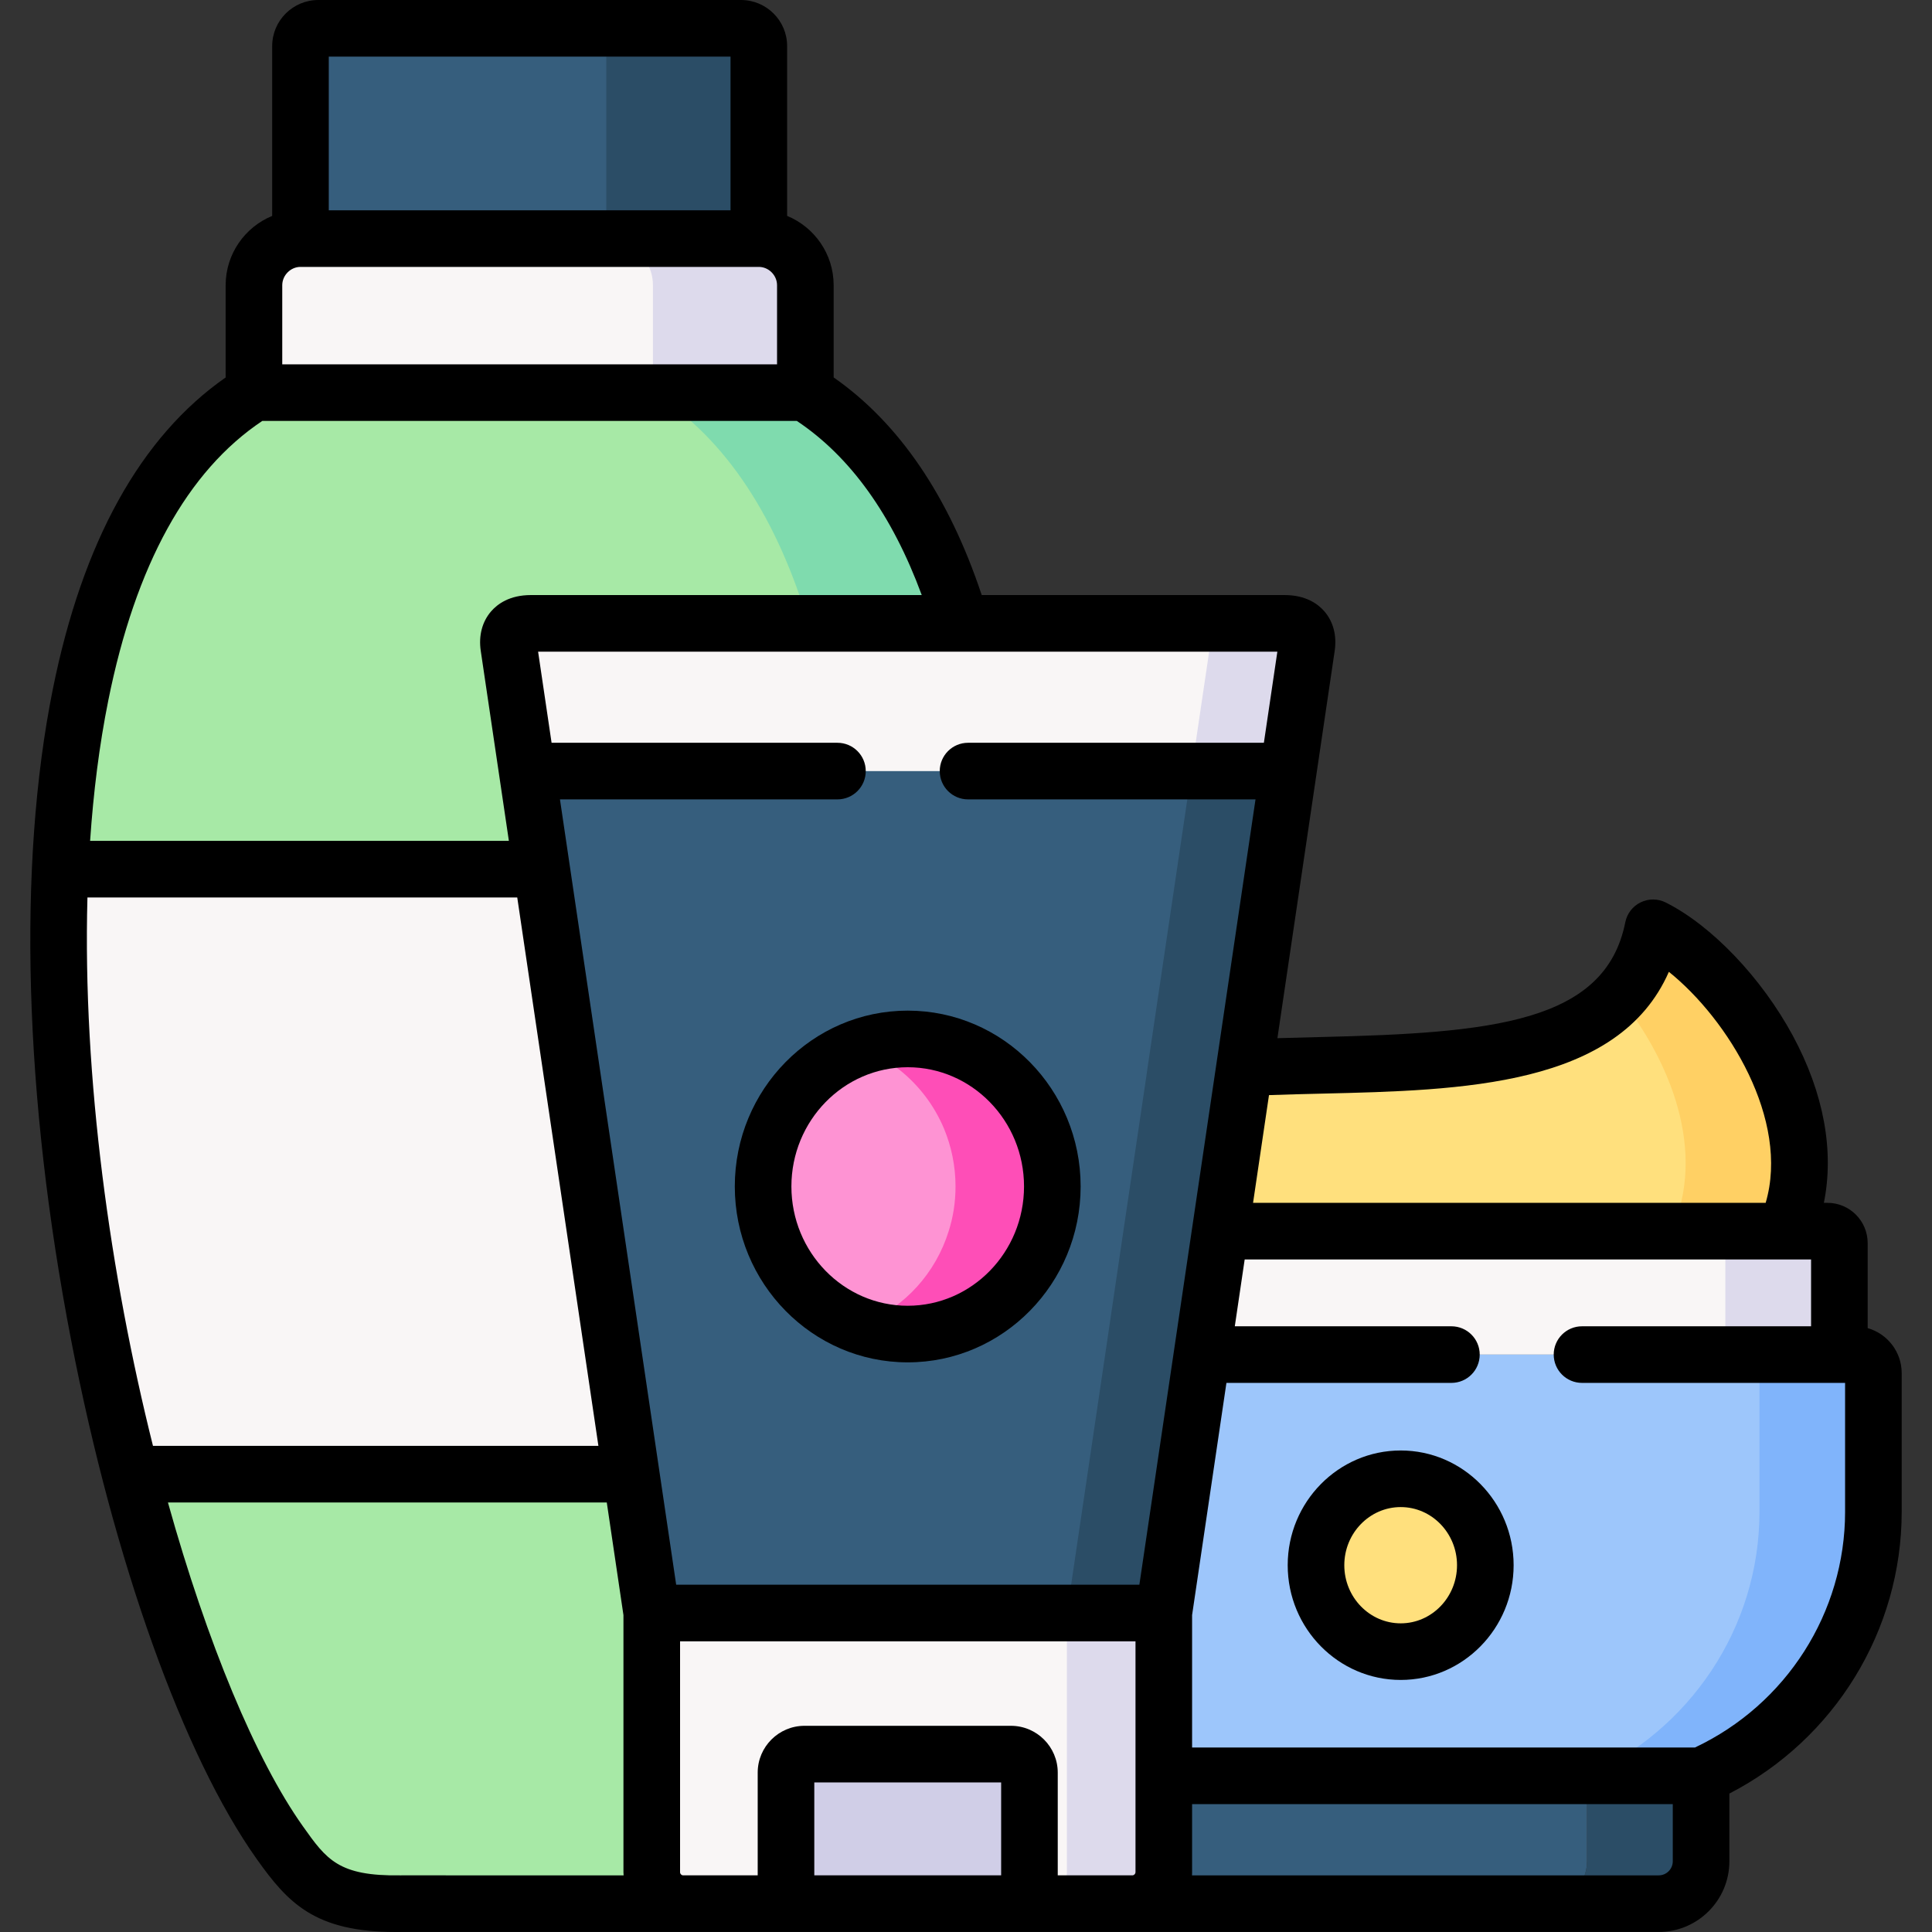 <svg id="Layer_1" enable-background="new 0 0 512 512" height="512" viewBox="0 0 512 512" width="512" xmlns="http://www.w3.org/2000/svg"><rect x="0" y="0" width="512" height="512" fill="#333333" stroke="none"/><g><g><path clip-rule="evenodd" d="m67.299 104.052c-65.254 40.565-59.755 182.614-32.769 286.621l135.469 18.398 84.7-243.873c-8.135-27.129-21.43-48.814-41.273-61.146l-73.22-10.007z" fill="#a7e9a6" fill-rule="evenodd"/></g><g><path clip-rule="evenodd" d="m34.53 390.673c10.828 41.642 25.087 77.19 39.629 97.657 7.143 10.035 12.217 15.875 29.396 16.158h2.806 34.016 33.988 2.806c.907 0 1.786-.028 2.636-.085-3.997-.595 3.487-5.868 3.912-10.007l7.002-66.928-23.443-36.795z" fill="#a7e9a6" fill-rule="evenodd"/></g><g><path clip-rule="evenodd" d="m329.79 282.981-12.784 18.653 6.378 24.634 72.511 10.035 77.216-10.035c14.343-31.494-14.882-70.273-35.037-80.393-8.05 40.451-62.901 34.838-108.284 37.106z" fill="#ffe07d" fill-rule="evenodd"/></g><g><path clip-rule="evenodd" d="m79.63 12.206v51.026l60.747 11.424 60.719-11.424v-51.026c0-2.58-2.126-4.706-4.734-4.706h-111.998c-2.608 0-4.734 2.126-4.734 4.706z" fill="#365e7d" fill-rule="evenodd"/></g><g><path clip-rule="evenodd" d="m79.63 63.231c-6.775 0-12.331 5.556-12.331 12.36v28.461h146.127v-28.461c0-6.803-5.556-12.36-12.331-12.36z" fill="#f9f6f6" fill-rule="evenodd"/></g><g><path clip-rule="evenodd" d="m473.111 326.268h-149.727l-10.545 17.547 5.698 15.166h168.918v-29.538c0-1.758-1.417-3.175-3.146-3.175z" fill="#f9f6f6" fill-rule="evenodd"/></g><g><path clip-rule="evenodd" d="m318.536 358.981-10.12 68.488v43.145h142.386c26.844-11.934 45.667-38.864 45.667-69.99v-36.738c0-2.693-2.183-4.904-4.904-4.904h-4.11-168.919z" fill="#9dc6fb" fill-rule="evenodd"/></g><g><path clip-rule="evenodd" d="m420.585 470.613h-142.386v25.541c0 4.167-3.09 7.625-7.058 8.249.482.057.964.085 1.474.085h136.745c6.18 0 11.225-5.046 11.225-11.226z" fill="#365e7d" fill-rule="evenodd"/></g><g><path clip-rule="evenodd" d="m429.003 264.102c13.606 16.838 23.471 41.132 13.89 62.166h11.197 19.021c14.343-31.494-14.882-70.273-35.037-80.393-1.502 7.568-4.648 13.521-9.071 18.227z" fill="#ffd064" fill-rule="evenodd"/></g><g><path clip-rule="evenodd" d="m457.237 329.442v29.538h4.139 26.079v-29.538c0-1.758-1.417-3.175-3.146-3.175h-11.197-19.022c1.361 0 2.523.879 2.976 2.098.114.34.171.681.171 1.077z" fill="#dddaec" fill-rule="evenodd"/></g><g><path clip-rule="evenodd" d="m466.279 363.885v36.738c0 31.126-18.851 58.056-45.695 69.99h30.218c26.844-11.934 45.667-38.864 45.667-69.99v-36.738c0-2.693-2.183-4.904-4.904-4.904h-4.11-26.079c2.692 0 4.903 2.211 4.903 4.904z" fill="#80b4fb" fill-rule="evenodd"/></g><g><path clip-rule="evenodd" d="m420.585 470.613v22.65c0 6.18-5.046 11.226-11.225 11.226h30.218c6.18 0 11.225-5.046 11.225-11.226v-22.65z" fill="#2b4d66" fill-rule="evenodd"/></g><g><path clip-rule="evenodd" d="m134.821 171.377 4.876 32.968 101.113 37.702 100.603-37.702 4.876-32.968c.482-3.232-.822-6.18-5.868-6.18-66.558 0-133.145 0-199.731 0-5.018 0-6.351 2.948-5.869 6.18z" fill="#f9f6f6" fill-rule="evenodd"/></g><g><path clip-rule="evenodd" d="m172.721 427.468v68.686c0 4.167 3.09 7.654 7.087 8.249.397.057.822.085 1.247.085h119.028c.425 0 .85-.028 1.247-.085 3.997-.624 7.087-4.082 7.087-8.249v-25.541-43.145c-22.252 0-40.252-26.845-62.505-26.845-22.989 0-50.202 26.845-73.191 26.845z" fill="#f9f6f6" fill-rule="evenodd"/></g><g><path clip-rule="evenodd" d="m143.552 230.34 23.726 160.333 5.443 36.795h135.696l10.12-68.488 4.847-32.713 6.406-43.287 11.622-78.636h-78.776-122.94z" fill="#365e7d" fill-rule="evenodd"/></g><g><path clip-rule="evenodd" d="m240.554 275.327c-21.147 0-38.325 17.49-38.325 39.091s17.178 39.12 38.325 39.12c5.102 0 9.95-1.021 14.372-2.835l.198-.085c10.403-4.366 18.539-13.295 21.969-24.35 1.162-3.714 1.786-7.711 1.786-11.849 0-5.443-1.077-10.63-3.061-15.336-2.608-6.208-6.718-11.594-11.906-15.676-6.463-5.075-14.57-8.08-23.358-8.08z" fill="#fe93d3" fill-rule="evenodd"/></g><g><path clip-rule="evenodd" d="m274.457 504.488h25.625c.425 0 .85-.028 1.247-.085 3.997-.624 7.087-4.082 7.087-8.249v-25.541-43.145h-25.682v43.145 25.541c0 4.167-3.061 7.625-7.058 8.249-.397.057-.822.085-1.219.085z" fill="#dddaec" fill-rule="evenodd"/></g><g><path clip-rule="evenodd" d="m320.634 171.377-4.876 32.968h25.654l4.876-32.968c.482-3.232-.822-6.18-5.868-6.18h-25.654c5.018 0 6.35 2.948 5.868 6.18z" fill="#dddaec" fill-rule="evenodd"/></g><g><path clip-rule="evenodd" d="m314.256 214.522-10.148 68.459-.397 2.806-6.01 40.481-4.818 32.713-8.816 59.586-1.333 8.901h25.683l10.119-68.487 4.848-32.713 6.406-43.287 11.622-78.636h-25.654z" fill="#2b4d66" fill-rule="evenodd"/></g><g><path clip-rule="evenodd" d="m253.225 314.418c0 4.139-.624 8.136-1.814 11.849-3.43 11.056-11.537 19.985-21.969 24.35l-.17.085c-.51.198-1.02.397-1.559.595 4.025 1.446 8.334 2.239 12.841 2.239 5.102 0 9.95-1.021 14.372-2.835l.198-.085c10.403-4.366 18.539-13.295 21.969-24.35 1.162-3.714 1.786-7.711 1.786-11.849 0-5.443-1.077-10.63-3.061-15.336-2.608-6.208-6.718-11.594-11.906-15.676-6.463-5.074-14.57-8.079-23.358-8.079-4.507 0-8.816.794-12.841 2.239 3.827 1.389 7.37 3.373 10.517 5.84 5.187 4.082 9.326 9.468 11.934 15.676 1.956 4.707 3.061 9.895 3.061 15.337z" fill="#fe4eb7" fill-rule="evenodd"/></g><g><path clip-rule="evenodd" d="m213.2 464.858c-2.693 0-4.904 2.211-4.904 4.904v16.073 18.653h64.517v-34.726c0-2.693-2.211-4.904-4.904-4.904h-47.821z" fill="#d0cee7" fill-rule="evenodd"/></g><g><path clip-rule="evenodd" d="m160.673 12.206v51.026h-.028.028 40.394.028v-51.026c0-2.58-2.126-4.706-4.734-4.706h-40.394c2.58 0 4.706 2.126 4.706 4.706z" fill="#2b4d66" fill-rule="evenodd"/></g><g><path clip-rule="evenodd" d="m171.02 68.872c1.276 1.956 2.013 4.252 2.013 6.718v28.461h40.394v-28.46c0-6.803-5.556-12.36-12.331-12.36h-.028-40.394c4.336 0 8.163 2.268 10.346 5.641z" fill="#dddaec" fill-rule="evenodd"/></g><g><path clip-rule="evenodd" d="m173.033 104.052c19.814 12.331 33.109 34.017 41.245 61.146h26.277 14.145c-8.135-27.129-21.43-48.814-41.273-61.146z" fill="#7fdbae" fill-rule="evenodd"/></g><g><path clip-rule="evenodd" d="m371.205 391.892c-12.388 0-22.451 10.262-22.451 22.905s10.063 22.905 22.451 22.905c12.387 0 22.422-10.262 22.422-22.905s-10.035-22.905-22.422-22.905z" fill="#ffe07d" fill-rule="evenodd"/></g><g><path clip-rule="evenodd" d="m15.963 230.34c-2.353 51.961 5.641 110.499 18.567 160.333h132.748l-23.726-160.333z" fill="#f9f6f6" fill-rule="evenodd"/></g><g><path d="m240.554 267.827c-25.268 0-45.824 20.901-45.824 46.591 0 25.706 20.557 46.62 45.824 46.62 25.269 0 45.825-20.914 45.825-46.62 0-25.69-20.556-46.591-45.825-46.591zm0 78.211c-16.996 0-30.824-14.185-30.824-31.62 0-17.419 13.828-31.591 30.824-31.591 16.997 0 30.825 14.172 30.825 31.591 0 17.436-13.828 31.62-30.825 31.62z"/><path d="m371.205 384.392c-16.515 0-29.95 13.64-29.95 30.405s13.436 30.405 29.95 30.405c16.499 0 29.922-13.64 29.922-30.405s-13.423-30.405-29.922-30.405zm0 45.81c-8.243 0-14.95-6.911-14.95-15.405s6.707-15.405 14.95-15.405c8.228 0 14.922 6.911 14.922 15.405s-6.695 15.405-14.922 15.405z"/><path d="m494.955 351.963v-22.521c0-5.886-4.776-10.675-10.646-10.675h-.965c2.779-13.69.006-29.03-8.212-44.272-8.269-15.333-21.493-29.199-33.691-35.324-2.094-1.05-4.556-1.063-6.658-.036-2.104 1.028-3.606 2.979-4.063 5.275-5.3 26.647-35.382 29.342-80.67 30.413-3.8.09-7.669.185-11.523.307l15.18-102.647c.599-4.011-.364-7.721-2.712-10.445-1.707-1.981-4.928-4.342-10.573-4.342h-80.256c-8.732-26.22-21.908-45.581-39.238-57.674v-24.431c0-8.292-5.105-15.406-12.33-18.375v-45.01c0-6.73-5.488-12.206-12.234-12.206h-112c-6.745 0-12.234 5.476-12.234 12.206v45.011c-7.225 2.969-12.331 10.082-12.331 18.375v24.438c-22.525 15.707-37.931 43.485-45.813 82.67-9.372 46.596-7.636 107.891 4.891 172.593 11.359 58.674 29.74 110.032 49.169 137.382 8.265 11.634 15.371 19.325 36.921 19.325.477 0 .96-.003 1.45-.011h333.159c10.325 0 18.726-8.4 18.726-18.726v-17.949c27.893-14.402 45.666-43.194 45.666-74.691v-36.738c0-5.664-3.819-10.442-9.013-11.922zm-144.551-62.143c37.016-.875 78.514-1.854 91.864-32.275 15.676 12.57 32.116 39.254 25.651 61.223h-135.846l4.222-28.552c4.68-.169 9.447-.286 14.109-.396zm-263.274-274.82h106.466v40.731h-106.466zm-12.331 60.591c0-2.634 2.212-4.86 4.831-4.86h121.466c2.618 0 4.83 2.226 4.83 4.86v20.961h-131.127zm-46.108 110.065c7.23-35.943 20.959-60.858 40.819-74.104h141.662c14.16 9.438 25.268 24.917 33.098 46.146h-103.58c-5.636 0-8.856 2.363-10.565 4.346-2.352 2.727-3.317 6.434-2.722 10.432l7.454 50.365h-110.98c.877-12.913 2.442-25.393 4.814-37.185zm-5.52 52.184h113.905l21.509 145.333h-118.044c-11.305-45.201-18.662-97.515-17.37-145.333zm83.19 259.148c-.04 0-.08 0-.12.001-16.559.262-19.691-4.169-25.967-13.002-12.464-17.546-25.371-48.589-35.768-85.814h116.298l4.417 29.846v68.135c0 .281.028.556.042.834zm158.952 0h-49.517v-24.63h49.517zm35.603-.834c0 .325-.221.627-.514.761-.007.003-.015.004-.022.007-.094.04-.194.065-.298.065h-19.77v-27.226c0-6.84-5.564-12.404-12.404-12.404h-54.708c-6.839 0-12.403 5.564-12.403 12.404v27.226h-19.741c-.452 0-.834-.382-.834-.834v-61.186h120.695v61.187zm10.159-137.925-9.13 61.74h-122.752l-30.798-208.124h73.537c4.143 0 7.5-3.358 7.5-7.5s-3.357-7.5-7.5-7.5h-75.757l-3.573-24.147h112.043c.008 0 .016.002.024.002.009 0 .018-.002.027-.002h83.816l-3.571 24.147h-78.398c-4.143 0-7.5 3.358-7.5 7.5s3.357 7.5 7.5 7.5h76.18l-21.6 146.063c-.016.107-.038.212-.048.321zm132.227 135.034c0 2.054-1.671 3.726-3.726 3.726h-123.682c.015-.276.022-.555.022-.834v-18.042h127.386zm45.666-92.64c0 26.709-15.569 51.067-39.801 62.49h-133.251v-35.095l9.1-61.537h59.624c4.143 0 7.5-3.358 7.5-7.5s-3.357-7.5-7.5-7.5h-57.406l2.619-17.713h150.1v17.713h-60.702c-4.143 0-7.5 3.358-7.5 7.5s3.357 7.5 7.5 7.5h69.716v34.142z"/></g></g></svg>